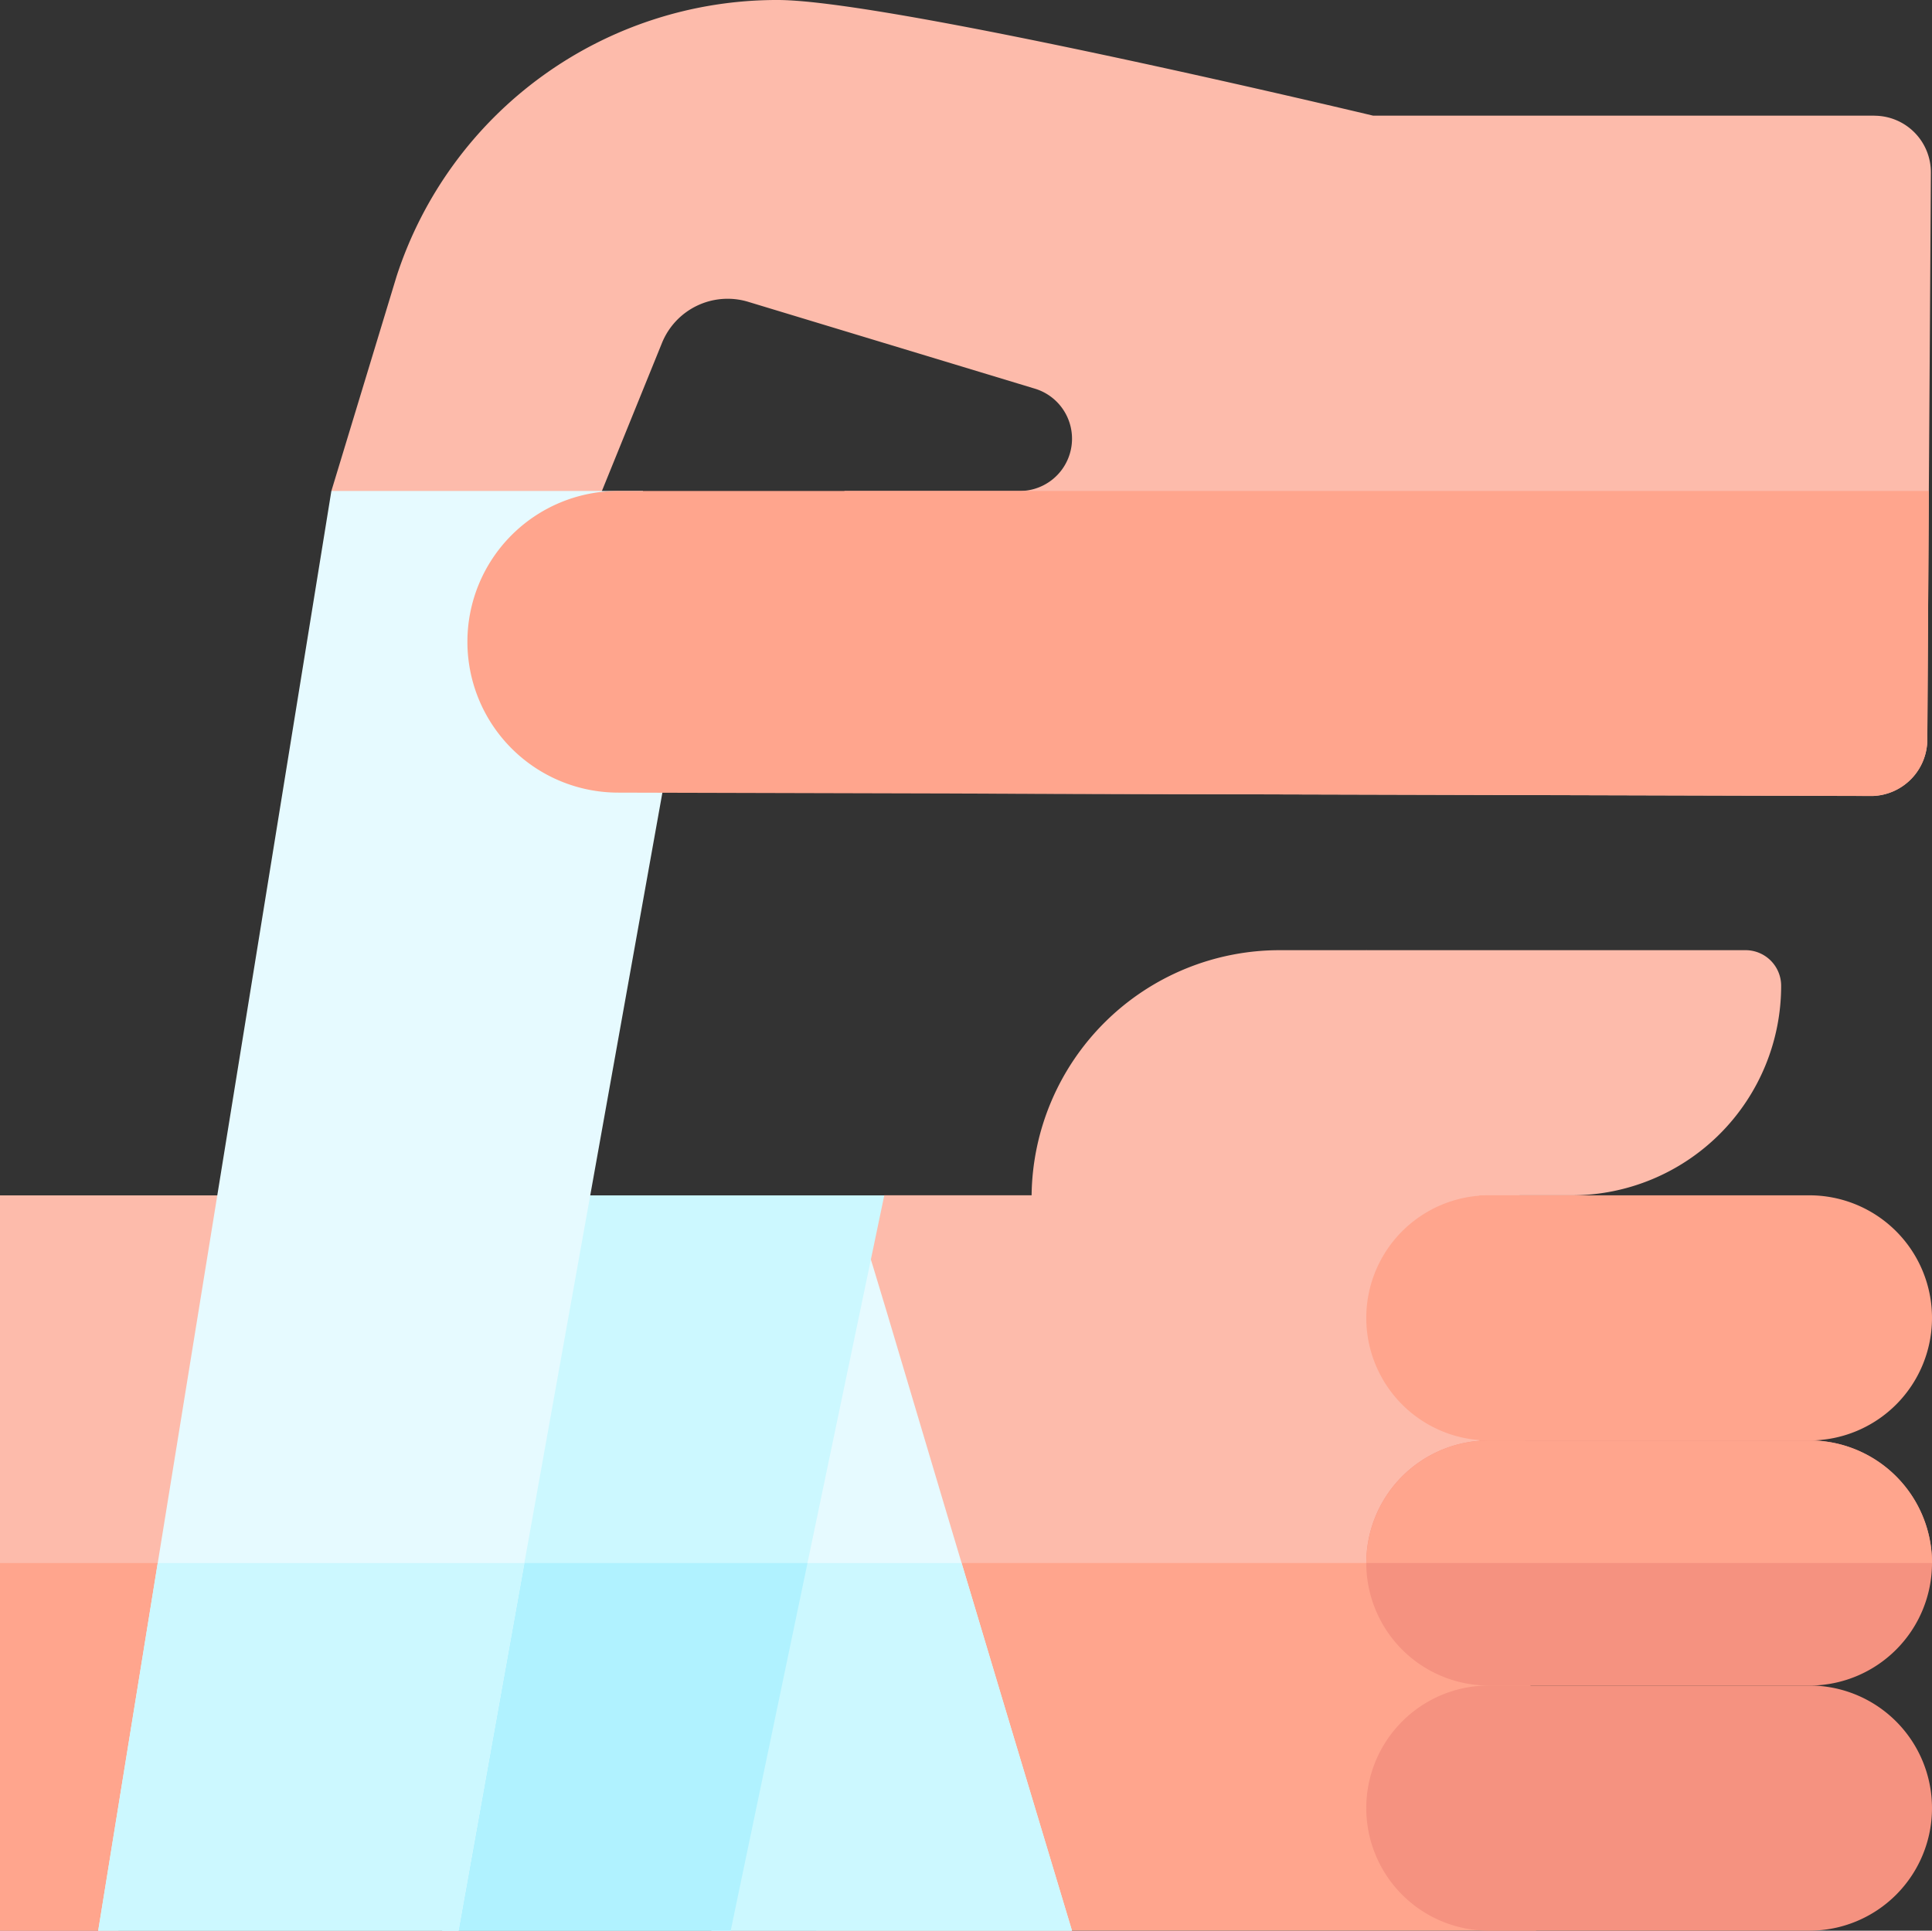<svg xmlns="http://www.w3.org/2000/svg" width="152.868" height="152.781" viewBox="0 0 152.868 152.781">
  <rect x="0" y="0" width="152.868" height="152.781" fill="#333333" stroke="none"/>
  <defs>
    <style>
      .cls-1 {
        fill: #fdbbab;
      }

      .cls-2 {
        fill: #ffa58d;
      }

      .cls-3 {
        fill: #f59280;
      }

      .cls-4 {
        fill: #e6faff;
      }

      .cls-5 {
        fill: #ccf8ff;
      }

      .cls-6 {
        fill: #b0f2ff;
      }
    </style>
  </defs>
  <g id="wound" transform="translate(0 -0.147)">
    <g id="Group_53" data-name="Group 53" transform="translate(26.22 0.147)">
      <path id="Path_451" data-name="Path 451" class="cls-1" d="M87.87,130.347l0,0h0Z" transform="translate(-87.87 -91.495)"/>
      <path id="Path_452" data-name="Path 452" class="cls-1" d="M209.954,9.3H170.3S132.039.147,123.185.147a31.645,31.645,0,0,0-30.15,21.846L87.87,39l0,0,0,0h0l.036.028-.016-.013.024.019.007.005,0,0,.013.01h0l0,0L104.082,51.8l9.946-24.513a5.606,5.606,0,0,1,6.821-3.256L143.523,30.9a4.137,4.137,0,0,1-1.2,8.1H128.461l9.328,23.944,71.914.194c.045,0,.09,0,.134,0a4.48,4.48,0,0,0,4.309-4.446c.009-1.388.063-10.211.122-19.688.075-11.315.152-23.562.161-25.2a4.478,4.478,0,0,0-4.476-4.5Z" transform="translate(-87.87 -0.147)"/>
      <path id="Path_453" data-name="Path 453" class="cls-1" d="M88.086,130.518l0,0,0,0Z" transform="translate(-88.021 -91.615)"/>
      <path id="Path_454" data-name="Path 454" class="cls-1" d="M88.006,130.455l.011.009,0,0Z" transform="translate(-87.965 -91.571)"/>
    </g>
    <g id="Group_54" data-name="Group 54" transform="translate(0 39)">
      <path id="Path_455" data-name="Path 455" class="cls-2" d="M259.966,252.142l11.821,5.962,1.607,71.622H216.445V276.909l5.371-5.371h11.667" transform="translate(-151.858 -215.8)"/>
      <path id="Path_456" data-name="Path 456" class="cls-1" d="M292.79,254.958a16.58,16.58,0,0,1-16.58,16.58h-7.292v29.094H216.445V276.909l5.371-5.371h11.667a19.63,19.63,0,0,1,19.629-19.4h36.862A2.816,2.816,0,0,1,292.79,254.958Z" transform="translate(-151.858 -215.8)"/>
      <path id="Path_457" data-name="Path 457" class="cls-2" d="M407.055,326.841a9.7,9.7,0,0,0-9.7-9.7H371.993a9.7,9.7,0,1,0,0,19.4h25.364A9.7,9.7,0,0,0,407.055,326.841Z" transform="translate(-254.187 -261.404)"/>
      <path id="Path_458" data-name="Path 458" class="cls-3" d="M407.055,391.841a9.7,9.7,0,0,0-9.7-9.7H371.993a9.7,9.7,0,1,0,0,19.4h25.364A9.7,9.7,0,0,0,407.055,391.841Z" transform="translate(-254.187 -307.009)"/>
      <path id="Path_459" data-name="Path 459" class="cls-2" d="M371.993,382.142h25.364a9.7,9.7,0,0,1,9.7,9.7H362.3a9.7,9.7,0,0,1,9.7-9.7Z" transform="translate(-254.187 -307.008)"/>
      <path id="Path_460" data-name="Path 460" class="cls-3" d="M407.055,456.841a9.7,9.7,0,0,0-9.7-9.7H371.993a9.7,9.7,0,1,0,0,19.4h25.364A9.7,9.7,0,0,0,407.055,456.841Z" transform="translate(-254.187 -352.613)"/>
      <path id="Path_461" data-name="Path 461" class="cls-1" d="M20.667,317.148c-.5,2.58-10.818,55.719-11.3,58.188H0V317.148Z" transform="translate(0 -261.408)"/>
      <path id="Path_462" data-name="Path 462" class="cls-2" d="M15.018,414.648c-2.348,12.1-4.361,22.466-5.368,27.647l-1.757,1.447H0V414.648Z" transform="translate(0 -329.814)"/>
      <path id="Path_463" data-name="Path 463" class="cls-4" d="M217.17,381.517H188.64l11.6-55.559C201.1,327.107,199.889,324.185,217.17,381.517Z" transform="translate(-132.35 -267.589)"/>
      <path id="Path_464" data-name="Path 464" class="cls-5" d="M217.17,443.742H188.64l6.078-29.094h13.717C210.638,422.018,213.485,431.511,217.17,443.742Z" transform="translate(-132.35 -329.814)"/>
      <path id="Path_465" data-name="Path 465" class="cls-5" d="M152.231,317.148l-12.154,58.188H117.25l10.382-58.188Z" transform="translate(-82.263 -261.408)"/>
      <path id="Path_466" data-name="Path 466" class="cls-6" d="M146.156,414.648l-6.078,29.094H117.25l5.191-29.094Z" transform="translate(-82.263 -329.814)"/>
      <path id="Path_467" data-name="Path 467" class="cls-4" d="M72.572,143.667s-18,100.5-18.023,100.611H26.04L44.489,130.351H69.137Z" transform="translate(-18.27 -130.351)"/>
      <path id="Path_468" data-name="Path 468" class="cls-5" d="M59.763,414.648l-5.214,29.094H26.04l4.711-29.094Z" transform="translate(-18.27 -329.814)"/>
    </g>
    <path id="Path_469" data-name="Path 469" class="cls-2" d="M239.583,130.347c-.06,9.477-.113,18.3-.122,19.688a4.48,4.48,0,0,1-4.309,4.446c-38.173-.1-85.726-.228-99.274-.263a11.936,11.936,0,0,1,.009-23.872Z" transform="translate(-86.963 -91.348)"/>
  </g>
</svg>
